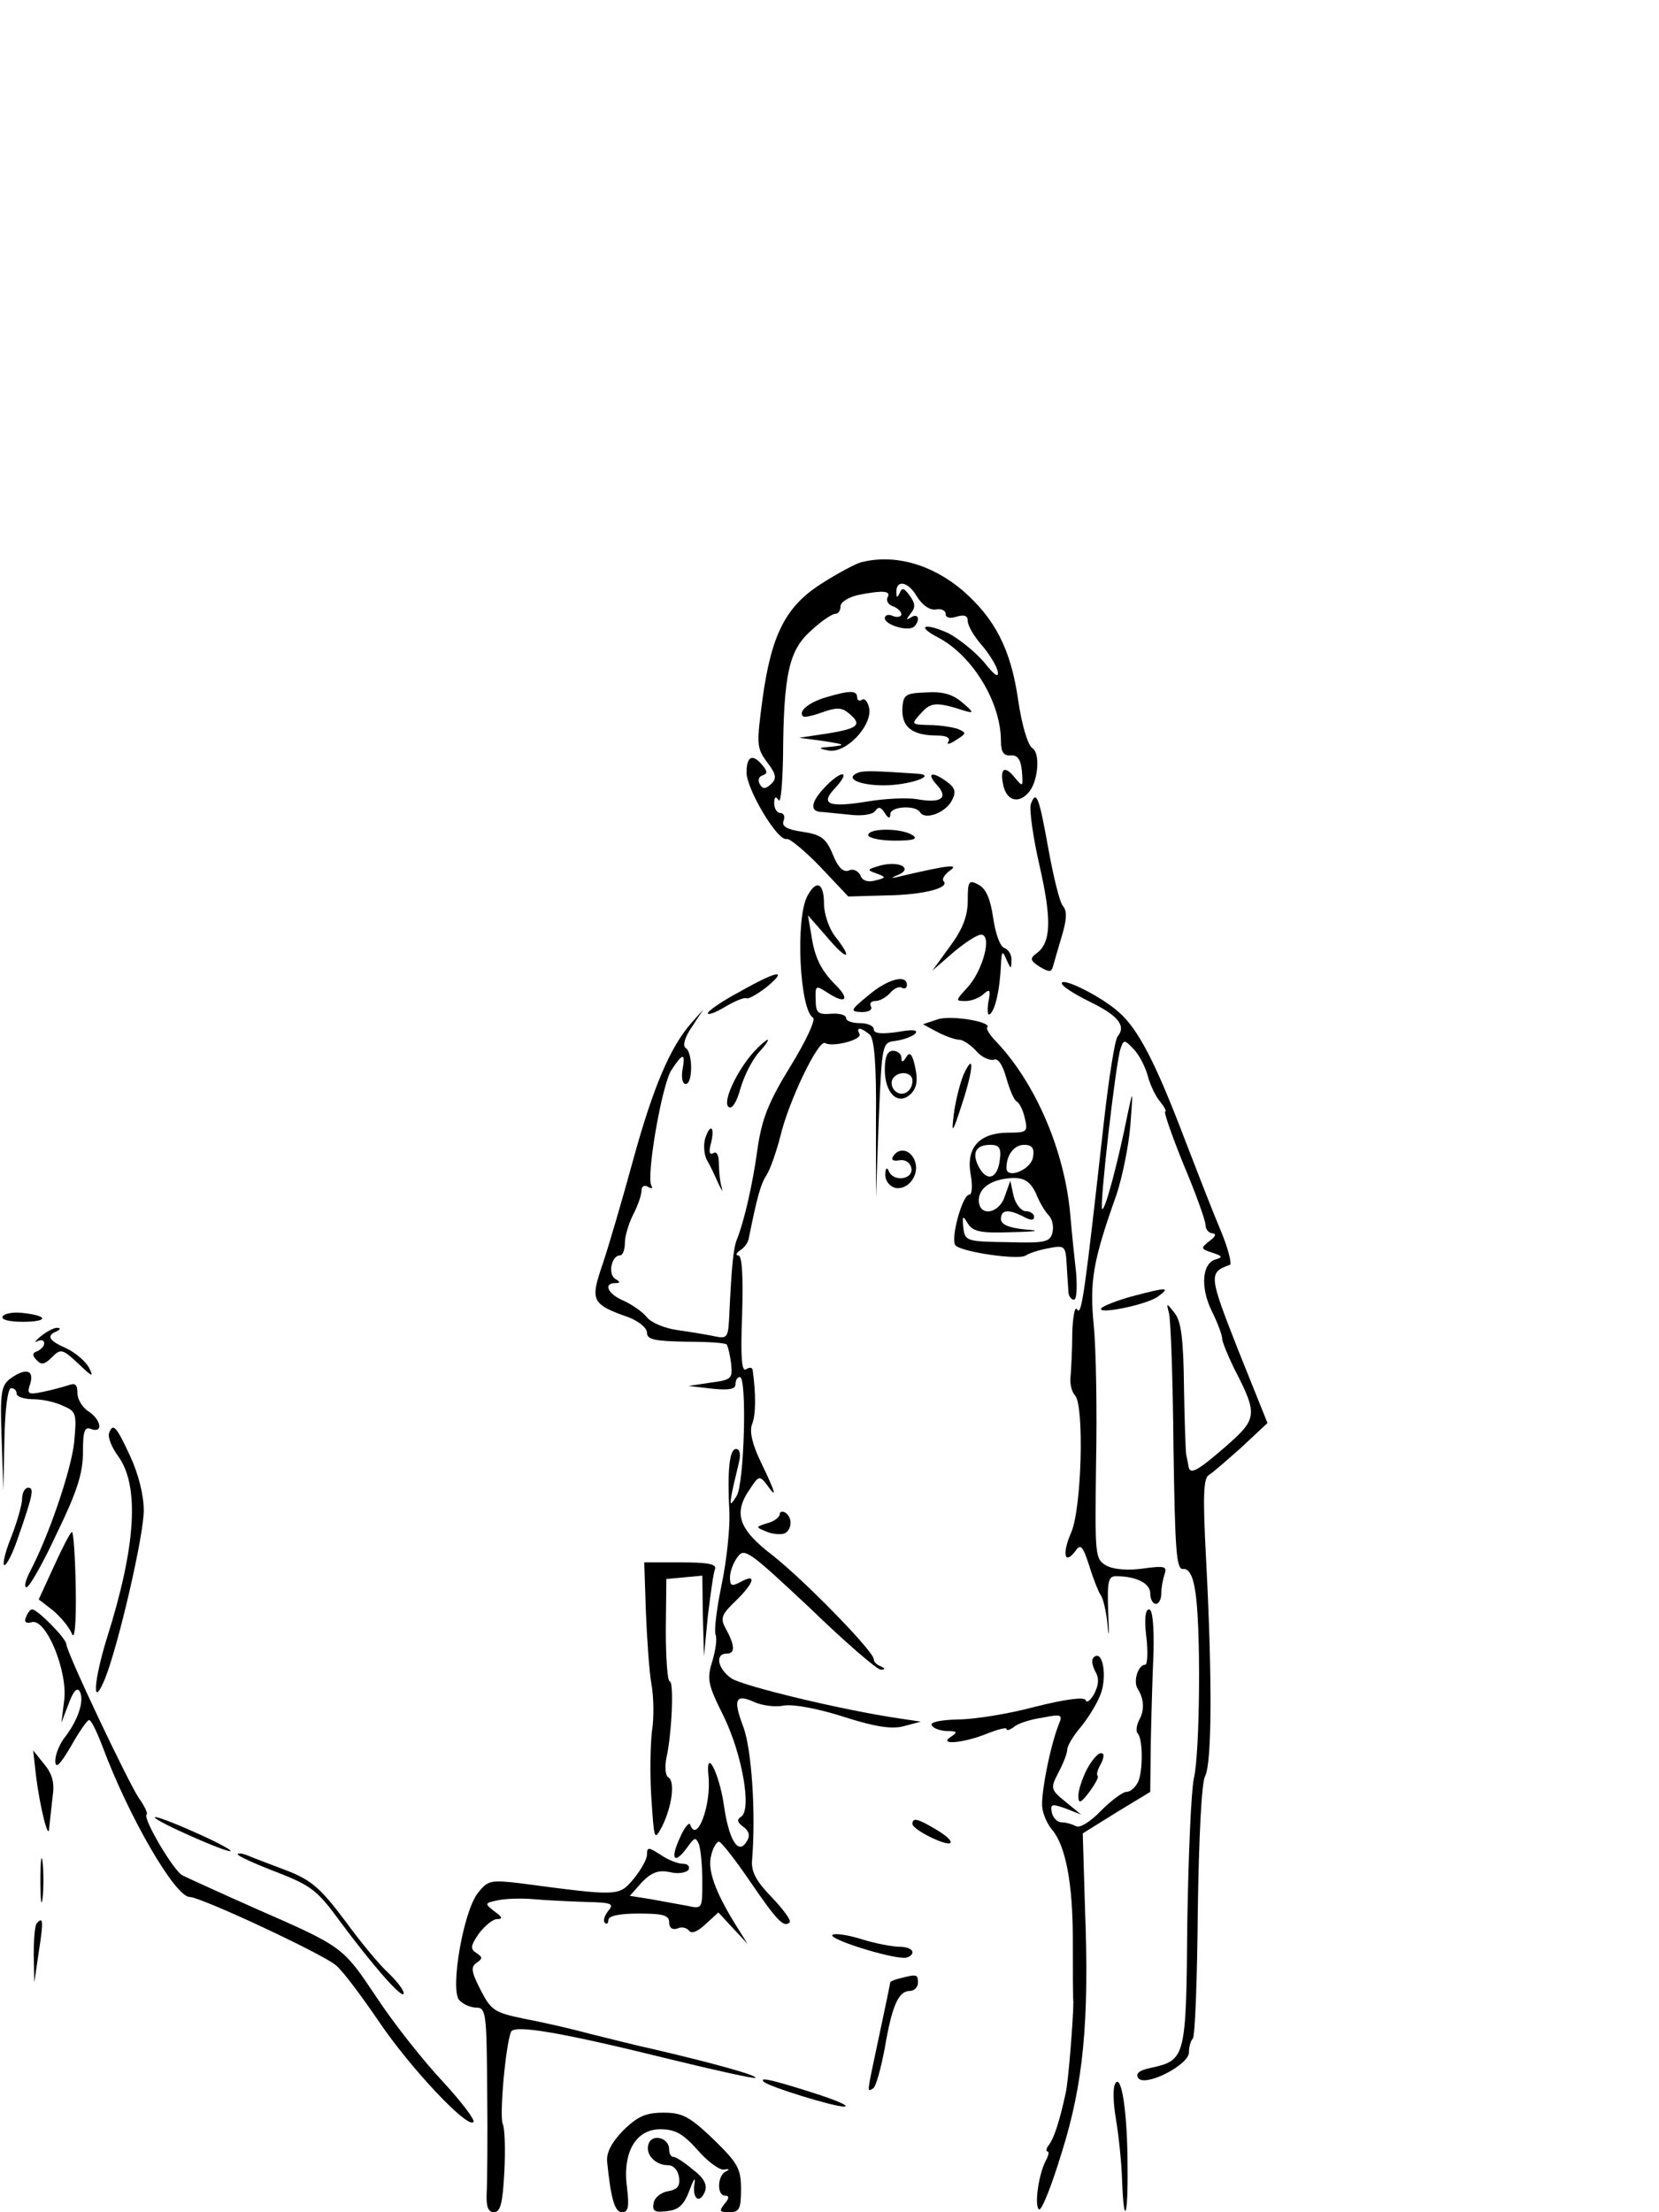 <?xml version="1.0" standalone="no"?>
<!DOCTYPE svg PUBLIC "-//W3C//DTD SVG 20010904//EN"
 "http://www.w3.org/TR/2001/REC-SVG-20010904/DTD/svg10.dtd">
<svg version="1.0" xmlns="http://www.w3.org/2000/svg"
 width="300pt" height="400pt" viewBox="0 0 300 400"
 preserveAspectRatio="xMidYMid meet">
<g transform="translate(0,400) scale(0.1,-0.1)"
fill="#000000" stroke="none">
<path d="M1556 2983 c-10 -3 -42 -20 -70 -38 -65 -41 -91 -92 -107 -208 -11
-83 -11 -89 8 -115 17 -22 18 -30 7 -40 -10 -9 -15 -9 -20 0 -4 7 -2 14 5 16
9 3 9 7 0 18 -18 22 -29 17 -29 -13 0 -30 57 -126 73 -120 5 1 32 -21 60 -50
l51 -54 70 2 c67 1 115 14 102 26 -3 3 2 12 12 19 17 12 -2 10 -88 -10 -19 -5
-21 -4 -6 2 28 12 2 26 -32 17 -24 -7 -25 -8 -8 -14 19 -7 19 -8 -1 -13 -14
-4 -24 0 -27 9 -4 8 -13 13 -21 9 -10 -4 -20 6 -29 29 -12 29 -21 36 -55 41
-28 4 -38 10 -34 20 3 8 0 14 -6 14 -6 0 -11 8 -11 18 0 11 3 13 8 5 4 -6 7
30 8 80 1 149 11 192 51 227 18 17 38 30 43 30 6 0 10 6 10 14 0 7 14 16 31
20 45 9 61 8 54 -4 -3 -6 1 -13 9 -16 9 -3 16 -10 16 -15 0 -4 -7 -6 -15 -3
-8 4 -15 2 -15 -4 0 -11 39 -24 52 -16 4 3 8 10 8 15 0 6 -6 7 -12 3 -10 -6
-10 -5 -1 7 9 11 8 18 -2 32 -10 14 -14 15 -18 5 -4 -9 -6 -9 -6 -1 -2 25 20
23 36 -4 11 -18 25 -27 36 -25 9 2 17 -2 17 -8 0 -7 8 -9 20 -5 14 4 20 2 20
-8 0 -8 11 -27 24 -42 14 -16 27 -37 30 -48 3 -14 -5 -9 -24 15 -16 19 -46 43
-65 53 -44 20 -59 13 -18 -8 62 -33 113 -117 113 -187 0 -20 5 -27 18 -26 12
1 18 -7 20 -29 2 -28 2 -29 -13 -11 -19 24 -28 16 -20 -17 7 -25 27 -30 44
-11 18 18 23 72 8 81 -8 5 -19 40 -26 88 -13 91 -42 147 -101 198 -56 47 -123
66 -184 50z"/>
<path d="M1493 2739 c-30 -9 -50 -25 -41 -34 2 -3 18 1 35 7 25 9 35 9 47 -1
26 -21 19 -28 -36 -37 l-53 -8 45 -6 c38 -6 40 -7 15 -10 -26 -2 -27 -3 -7 -7
31 -6 78 43 74 75 -2 12 -8 20 -13 17 -5 -4 -9 -1 -9 4 0 13 -13 13 -57 0z"/>
<path d="M1632 2723 c-3 -37 16 -53 64 -53 15 0 23 -4 19 -11 -4 -6 2 -5 14 3
19 12 19 13 3 20 -9 3 -32 7 -51 7 -34 1 -34 1 -15 22 18 20 28 20 81 3 14 -4
13 -1 -6 15 -17 15 -35 21 -65 19 -37 -1 -42 -4 -44 -25z"/>
<path d="M1552 2603 c-26 -10 1 -23 46 -23 45 0 98 18 62 21 -76 5 -97 6 -108
2z"/>
<path d="M1492 2577 c-25 -26 -28 -43 -9 -45 6 0 30 -3 52 -5 24 -3 43 0 48 7
5 8 10 7 17 -4 6 -10 10 -11 10 -2 0 14 46 17 54 3 9 -14 45 -1 57 21 8 15 7
23 -8 34 -27 20 -39 17 -19 -5 22 -24 8 -34 -36 -26 -18 3 -58 1 -88 -4 -73
-12 -88 -5 -59 25 12 13 18 24 12 24 -5 0 -19 -10 -31 -23z"/>
<path d="M1864 2546 c-3 -9 4 -60 16 -112 22 -97 21 -139 -6 -158 -12 -9 -11
-13 6 -24 17 -10 21 -10 24 0 2 7 9 32 16 55 9 30 10 46 2 55 -6 7 -17 53 -26
102 -17 95 -22 109 -32 82z"/>
<path d="M1570 2490 c0 -5 21 -10 48 -10 34 0 43 3 32 10 -20 13 -80 13 -80 0z"/>
<path d="M1750 2372 c0 -28 -9 -52 -32 -83 l-32 -44 38 33 c20 17 43 32 50 32
21 0 3 -66 -25 -96 -21 -23 -22 -24 -3 -24 11 0 26 6 33 13 11 10 13 7 8 -16
-2 -16 -1 -25 4 -20 9 9 17 43 19 88 1 26 3 27 10 10 8 -18 9 -18 9 -2 1 10
-5 20 -13 23 -8 3 -16 27 -20 54 -5 35 -13 53 -26 60 -18 10 -20 7 -20 -28z"/>
<path d="M1460 2380 c-22 -41 -14 -205 10 -220 6 -3 -13 -43 -40 -87 -40 -65
-52 -95 -60 -149 -9 -67 -25 -134 -37 -164 -7 -16 -10 -51 -14 -133 -2 -47 -3
-48 -28 -43 -14 3 -44 8 -66 11 -22 3 -47 13 -55 23 -8 10 -27 23 -42 30 -29
12 -38 32 -15 32 9 0 9 2 -1 8 -13 9 -6 42 9 42 5 0 9 10 9 23 0 12 7 35 15
51 8 15 15 35 15 43 0 8 5 11 12 7 6 -4 9 -3 6 2 -10 16 19 183 36 209 21 32
26 32 20 0 -2 -14 0 -25 6 -25 13 0 13 57 0 65 -6 4 -2 19 11 38 l21 32 -22
-25 c-38 -43 -69 -116 -105 -247 -19 -70 -44 -155 -55 -188 -23 -67 -21 -73
47 -97 18 -7 33 -19 33 -28 0 -12 14 -15 70 -16 38 0 71 -2 74 -5 2 -2 6 -18
8 -34 3 -28 1 -30 -37 -35 l-40 -6 43 -5 c30 -3 42 -1 42 8 0 7 3 13 8 13 13
0 8 -193 -6 -215 -12 -19 -13 -18 -8 8 3 15 9 38 12 52 4 15 2 25 -5 25 -12 0
-16 -38 -12 -116 1 -28 -5 -86 -14 -129 -9 -43 -14 -84 -11 -91 3 -7 0 -28 -6
-48 -10 -32 -8 -42 20 -98 34 -69 52 -171 32 -183 -8 -5 -7 -10 4 -18 11 -8
13 -17 6 -27 -15 -25 -32 3 -41 66 -8 56 -33 107 -28 54 6 -53 -21 -125 -33
-89 -2 5 -11 -6 -19 -25 -18 -39 -9 -48 14 -16 13 18 15 19 21 5 3 -9 6 -39 6
-67 0 -49 0 -50 -27 -44 -16 3 -45 8 -66 12 l-38 6 22 25 c18 18 30 22 50 18
15 -4 30 -1 34 4 3 6 -1 11 -10 11 -9 0 -27 7 -40 16 -22 14 -25 15 -25 1 0
-9 -11 -28 -24 -44 -27 -32 -26 -32 -207 -8 -52 6 -57 5 -75 -18 -26 -33 -50
-172 -34 -193 7 -8 21 -14 31 -14 18 0 19 -10 20 -152 1 -84 0 -168 -1 -185
-1 -23 3 -33 13 -33 12 0 16 16 19 73 2 39 1 79 -3 87 -6 14 5 141 15 166 5
14 92 -1 290 -50 82 -20 150 -35 152 -33 4 4 -70 25 -181 51 -33 7 -87 21
-120 29 -33 9 -86 21 -118 27 -53 11 -59 15 -78 52 -17 33 -18 42 -7 49 11 8
11 10 -1 18 -11 7 -10 13 5 35 11 14 25 26 33 26 11 0 9 4 -5 14 -18 14 -18
15 6 20 14 3 43 4 65 2 22 -2 64 -4 94 -5 47 -1 52 -3 41 -16 -7 -9 -10 -18
-6 -22 3 -3 6 -1 6 5 0 8 20 12 55 12 44 0 55 -3 55 -16 0 -10 6 -14 15 -11 8
4 17 1 21 -4 4 -6 15 -2 29 11 l24 22 26 -28 27 -29 -22 35 c-37 60 -51 99
-44 125 3 14 10 25 14 25 4 0 29 -32 55 -70 50 -73 62 -86 73 -76 3 4 -12 24
-33 46 -28 29 -37 46 -35 67 7 87 -1 201 -16 241 -19 50 -14 60 21 44 14 -6
37 -9 52 -6 17 3 61 -5 108 -20 59 -19 89 -23 110 -17 l30 8 -40 6 c-102 15
-280 58 -302 72 -25 17 -31 45 -9 45 16 0 15 15 -2 46 -10 18 -7 25 18 49 34
33 39 51 10 35 -17 -9 -20 -8 -20 8 0 10 6 27 14 37 12 17 21 10 131 -93 64
-62 122 -112 128 -111 8 0 8 2 0 6 -7 2 -13 8 -13 13 0 14 -124 141 -182 187
-63 48 -73 77 -41 122 15 23 17 23 30 6 19 -27 16 -15 -11 41 -16 33 -21 56
-16 69 7 17 7 55 1 98 -1 5 -6 5 -12 1 -8 -5 -10 23 -7 100 2 68 0 106 -7 106
-5 0 -4 4 3 9 7 4 15 14 16 22 15 74 21 97 32 114 7 11 18 43 25 70 15 64 69
176 81 169 13 -8 69 6 62 17 -7 13 4 11 19 -2 8 -8 12 -54 11 -153 l0 -141 5
140 c6 140 6 140 31 143 14 2 30 8 35 13 6 7 -5 8 -32 3 -29 -4 -43 -3 -43 5
0 6 -11 11 -25 11 -14 0 -25 4 -25 9 0 6 -12 9 -27 8 -24 -2 -28 2 -28 25 -1
27 0 27 23 12 31 -20 39 -11 14 14 -28 28 -39 51 -45 92 l-6 35 35 -40 c36
-43 48 -41 14 2 -11 14 -20 41 -20 59 0 38 -14 44 -30 14z"/>
<path d="M1338 2207 c-32 -17 -58 -35 -58 -39 0 -4 14 1 32 12 17 10 34 17 38
15 3 -2 19 7 36 20 41 34 19 30 -48 -8z"/>
<path d="M1570 2200 c-33 -27 -33 -29 -12 -30 13 0 20 4 17 10 -3 6 0 10 8 10
8 0 20 7 27 15 7 8 16 12 21 9 5 -3 9 0 9 5 0 20 -35 11 -70 -19z"/>
<path d="M1920 2222 c0 -5 22 -19 50 -33 52 -25 67 -44 51 -63 -5 -6 -16 -76
-25 -156 -34 -305 -40 -350 -48 -338 -4 8 -8 -11 -9 -42 0 -30 -2 -66 -3 -78
-2 -13 2 -29 8 -35 17 -19 12 -205 -7 -248 -17 -39 -12 -60 8 -33 9 13 13 9
25 -28 7 -23 17 -48 21 -53 4 -6 10 -31 12 -55 2 -25 3 -15 1 23 -2 58 0 67
14 67 37 0 62 -13 62 -31 0 -11 5 -19 10 -19 6 0 10 9 10 19 0 11 3 26 6 35 5
14 -1 15 -38 10 -27 -4 -54 -2 -67 5 -21 12 -21 16 -19 184 2 95 0 207 -4 249
-8 81 -2 117 41 238 10 30 22 87 25 125 5 66 5 67 -5 20 -17 -85 -41 -176 -46
-171 -5 5 24 260 33 289 6 18 7 18 25 -1 10 -11 21 -33 25 -49 4 -15 14 -36
22 -45 8 -10 12 -18 9 -18 -3 0 12 -43 33 -95 22 -52 40 -102 40 -110 0 -8 6
-15 13 -15 7 -1 5 -6 -6 -14 -16 -13 -16 -14 5 -21 18 -6 20 -8 7 -12 -25 -6
-29 -50 -8 -93 11 -22 19 -44 19 -50 0 -6 10 -30 21 -53 44 -85 43 -92 -14
-142 -53 -46 -66 -53 -68 -35 -1 6 -3 15 -4 20 -1 6 -3 61 -4 123 -1 86 -5
118 -17 133 -15 19 -15 19 -10 -1 3 -11 7 -120 8 -242 3 -189 5 -222 18 -220
9 1 17 -11 21 -38 11 -59 9 -294 -2 -340 -5 -22 -10 -140 -12 -262 -2 -245 -3
-248 -66 -262 -20 -4 -28 -10 -23 -18 11 -18 92 23 92 46 0 10 3 21 7 25 4 4
8 108 9 231 2 137 7 231 13 243 13 24 13 182 2 392 -6 114 -5 147 5 153 7 4
33 27 59 50 l47 44 -53 132 c-53 135 -54 140 -15 154 4 1 -3 30 -17 63 -14 33
-43 108 -65 165 -51 134 -83 198 -119 229 -31 28 -103 64 -103 52z"/>
<path d="M1696 2157 l-27 -9 26 -14 c15 -8 33 -14 40 -14 6 0 20 -9 30 -20 10
-12 25 -18 32 -16 8 3 16 -9 23 -34 6 -21 14 -40 19 -42 4 -2 11 -15 14 -29 6
-25 5 -27 -29 -27 -52 0 -77 -26 -69 -74 4 -21 3 -38 -2 -38 -13 0 -35 -82
-25 -92 12 -12 115 -27 127 -18 6 4 24 10 41 13 30 6 31 4 33 -31 1 -20 3 -43
3 -49 1 -7 5 -13 10 -13 5 0 6 21 4 48 -3 26 -8 75 -11 110 -11 114 -63 234
-133 308 -12 12 -19 24 -17 26 11 10 -65 23 -89 15z m112 -254 c-4 -34 -23
-41 -38 -13 -13 25 -6 40 21 40 16 0 20 -6 17 -27z m60 5 c-3 -23 -48 -41 -48
-20 0 24 14 42 32 42 14 0 19 -6 16 -22z m5 -65 c6 -16 17 -34 23 -40 7 -7 10
-21 7 -32 -4 -17 -14 -19 -81 -17 -74 1 -77 2 -80 26 -2 22 -1 23 8 8 9 -15
24 -18 78 -16 49 1 55 3 25 5 -29 3 -43 9 -43 19 0 17 14 18 41 4 13 -7 19 -7
19 0 0 5 -7 10 -15 10 -8 0 -18 12 -22 27 l-6 28 -10 -28 c-10 -32 -47 -38
-47 -7 0 23 25 39 63 40 20 0 30 -7 40 -27z"/>
<path d="M1363 2098 c-31 -35 -56 -89 -46 -99 6 -6 15 7 22 33 7 24 22 53 34
66 11 12 18 22 15 22 -2 0 -14 -10 -25 -22z"/>
<path d="M1600 2066 c0 -43 24 -66 47 -44 11 11 13 25 8 48 -5 24 -10 29 -16
19 -6 -10 -9 -11 -9 -1 0 6 -7 12 -15 12 -10 0 -15 -10 -15 -34z m50 -20 c0
-20 -19 -31 -32 -18 -6 6 -7 15 -4 21 10 16 36 13 36 -3z"/>
<path d="M1742 2056 c-6 -15 -14 -46 -17 -69 -5 -39 -3 -38 15 18 21 64 22 95
2 51z"/>
<path d="M1275 1941 c-3 -11 -2 -28 3 -38 6 -10 15 -29 21 -43 7 -14 9 -17 6
-7 -3 10 -5 30 -5 43 0 15 -4 23 -10 19 -7 -4 -9 2 -4 19 7 30 -2 35 -11 7z"/>
<path d="M1615 1909 c-4 -6 0 -9 11 -7 11 2 20 -4 22 -14 4 -21 -33 -26 -41
-5 -3 7 -6 5 -6 -6 -1 -10 6 -20 15 -24 23 -8 47 20 39 46 -7 22 -29 28 -40
10z"/>
<path d="M2047 1656 c-26 -7 -51 -17 -55 -21 -12 -13 79 5 101 20 25 18 18 18
-46 1z"/>
<path d="M5 1620 c-4 -6 11 -10 36 -10 47 0 47 11 0 16 -17 2 -33 -1 -36 -6z"/>
<path d="M74 1584 c-10 -8 -13 -13 -6 -9 6 3 12 2 12 -4 0 -5 -6 -11 -12 -14
-10 -3 -10 -8 -2 -16 9 -10 15 -8 28 5 16 16 19 15 48 -12 25 -24 28 -25 19
-7 -6 11 -24 27 -41 35 -32 14 -37 23 -17 31 6 3 7 6 1 6 -5 1 -19 -6 -30 -15z"/>
<path d="M17 1506 c-15 -12 -17 -27 -14 -107 l3 -94 2 93 c1 53 6 92 12 92 6
0 10 -4 10 -10 0 -5 13 -10 30 -10 16 0 40 -5 54 -12 24 -10 25 -14 20 -67 -6
-52 -47 -171 -80 -233 -8 -16 -11 -28 -6 -28 5 0 30 44 55 98 36 74 47 108 47
146 0 39 3 47 15 42 22 -8 18 17 -5 32 -11 7 -20 22 -20 33 0 16 -4 19 -17 14
-10 -3 -31 -9 -47 -12 -25 -5 -28 -4 -21 16 7 25 -10 28 -38 7z"/>
<path d="M197 1408 c-2 -7 5 -25 16 -40 40 -54 33 -164 -20 -331 -24 -78 -27
-130 -3 -72 24 60 70 258 70 304 0 28 -10 67 -25 99 -25 54 -31 60 -38 40z"/>
<path d="M40 1290 c0 -10 -9 -42 -20 -70 -11 -27 -16 -50 -12 -50 4 0 15 21
24 48 28 80 30 92 19 92 -6 0 -11 -9 -11 -20z"/>
<path d="M1410 1262 c0 -5 -10 -13 -22 -16 -22 -7 -22 -7 -3 -15 11 -5 26 -6
33 -4 14 6 16 29 2 38 -5 3 -10 2 -10 -3z"/>
<path d="M98 1169 l-28 -61 26 -20 c14 -12 29 -30 34 -42 5 -13 8 19 7 81 -1
57 -4 103 -7 103 -3 -1 -17 -28 -32 -61z"/>
<path d="M1168 1085 c2 -49 6 -108 10 -130 4 -22 5 -60 1 -85 -3 -25 -4 -80
-1 -123 5 -74 5 -76 19 -50 18 36 24 81 12 89 -6 3 -7 19 -4 35 10 44 14 139
6 139 -4 0 -7 42 -7 93 l1 92 33 3 32 3 1 -73 2 -73 7 73 c5 40 10 78 13 85 3
9 -13 12 -62 12 l-66 0 3 -90z"/>
<path d="M47 1076 c-4 -9 0 -12 11 -9 26 6 65 -90 58 -142 l-5 -40 13 34 c8
22 15 31 20 23 9 -16 -2 -50 -25 -81 -11 -13 -19 -33 -19 -45 0 -15 8 -8 28
26 15 27 30 48 33 48 4 0 14 -21 24 -47 48 -129 132 -273 158 -273 20 0 243
-104 265 -124 13 -11 47 -57 77 -101 56 -83 160 -194 171 -182 4 3 -21 36 -55
73 -34 36 -88 104 -119 151 -63 94 -60 92 -222 163 -63 28 -122 55 -130 59
-16 8 -72 103 -65 110 3 2 -4 16 -14 30 -20 30 -131 264 -131 278 0 10 -52 63
-62 63 -3 0 -8 -6 -11 -14z"/>
<path d="M2073 1040 c3 -27 2 -50 -2 -50 -13 0 -22 -30 -14 -43 12 -19 13 -39
3 -57 -5 -10 -6 -20 -3 -24 10 -9 10 -69 1 -88 -5 -10 -14 -18 -21 -18 -7 0
-28 -16 -47 -35 -18 -19 -38 -31 -44 -27 -6 3 -18 7 -26 7 -8 0 -16 8 -18 18
-3 15 0 16 25 7 l28 -11 -28 23 c-27 22 -28 24 -13 53 9 17 16 35 16 42 0 6
11 25 25 41 13 16 29 42 35 58 12 31 5 78 -10 69 -7 -4 -6 -13 0 -26 8 -13 7
-25 -1 -41 -7 -13 -14 -18 -16 -12 -2 6 -35 2 -91 -12 -48 -13 -111 -23 -140
-23 -33 -1 -51 -5 -47 -11 3 -5 16 -10 28 -10 18 0 19 -2 7 -10 -25 -16 22
-12 64 5 20 8 36 12 36 9 0 -4 6 -2 13 3 6 6 29 14 51 17 35 7 38 6 31 -11
-16 -39 -34 -132 -30 -153 2 -13 10 -30 18 -39 24 -29 37 -96 37 -197 0 -54 0
-106 1 -114 0 -28 -9 -145 -14 -165 -11 -51 -21 -81 -30 -93 -5 -6 -6 -12 -3
-12 4 0 2 -8 -3 -17 -13 -25 -21 -82 -12 -88 5 -2 23 44 41 103 39 124 50 236
42 442 l-4 135 61 38 61 37 1 88 c1 48 3 122 5 165 1 49 -2 77 -8 77 -7 0 -9
-18 -5 -50z"/>
<path d="M65 790 c7 -57 23 -121 24 -95 1 11 4 36 6 55 4 26 0 42 -15 60 l-20
25 5 -45z"/>
<path d="M1965 800 c-8 -16 -15 -37 -15 -47 0 -15 4 -14 20 7 10 14 17 26 15
29 -3 2 0 12 6 22 6 13 6 19 0 19 -6 0 -17 -13 -26 -30z"/>
<path d="M280 714 c0 -7 132 -65 137 -61 2 2 -28 18 -67 35 -38 17 -70 29 -70
26z"/>
<path d="M1650 702 c0 -5 16 -16 35 -25 42 -20 47 -8 6 16 -32 19 -41 21 -41
9z"/>
<path d="M73 600 c0 -36 2 -50 4 -32 2 17 2 47 0 65 -2 17 -4 3 -4 -33z"/>
<path d="M430 647 c0 -3 31 -17 70 -32 62 -24 74 -33 114 -88 60 -81 116 -145
116 -131 0 6 -12 21 -26 35 -15 13 -51 56 -80 96 -45 60 -62 74 -106 91 -29
11 -61 23 -70 27 -10 4 -18 5 -18 2z"/>
<path d="M67 523 c-4 -3 -6 -29 -6 -57 l1 -51 8 55 c9 57 8 65 -3 53z"/>
<path d="M1505 501 c-4 -8 101 -41 130 -41 8 0 15 5 15 10 0 6 -11 10 -23 10
-13 0 -45 6 -70 14 -26 8 -49 11 -52 7z"/>
<path d="M1628 423 c-10 -2 -18 -6 -18 -7 0 -1 -9 -45 -20 -96 -23 -109 -23
-103 -11 -96 5 3 14 36 21 73 13 77 25 103 45 103 8 0 15 7 15 15 0 15 -2 16
-32 8z"/>
<path d="M1381 236 c9 -9 129 -46 146 -45 10 1 -16 12 -57 25 -72 23 -98 29
-89 20z"/>
<path d="M2017 233 c-5 -7 -4 -36 1 -65 5 -29 10 -78 11 -108 3 -87 11 -72 10
21 0 99 -11 170 -22 152z"/>
<path d="M1127 148 c-22 -23 -31 -41 -29 -58 7 -68 14 -90 27 -90 11 0 13 10
9 43 -9 64 15 107 60 107 27 0 41 -8 67 -37 18 -21 40 -37 48 -36 10 2 11 0 4
-3 -16 -7 -17 -44 -2 -44 8 0 8 -5 -1 -15 -10 -13 -9 -15 9 -15 18 0 21 6 21
42 0 37 -6 47 -50 90 -43 41 -56 48 -90 48 -33 0 -47 -7 -73 -32z"/>
<path d="M1173 124 c-7 -18 11 -39 35 -39 10 0 18 -9 20 -22 2 -16 -3 -22 -20
-25 -12 -2 -24 -11 -26 -21 -3 -15 2 -18 24 -15 21 2 31 11 41 38 7 19 11 25
9 13 -5 -28 9 -40 19 -15 4 12 -2 24 -22 39 -15 13 -31 23 -35 23 -5 0 -8 6
-8 14 0 20 -30 29 -37 10z"/>
</g>
</svg>
